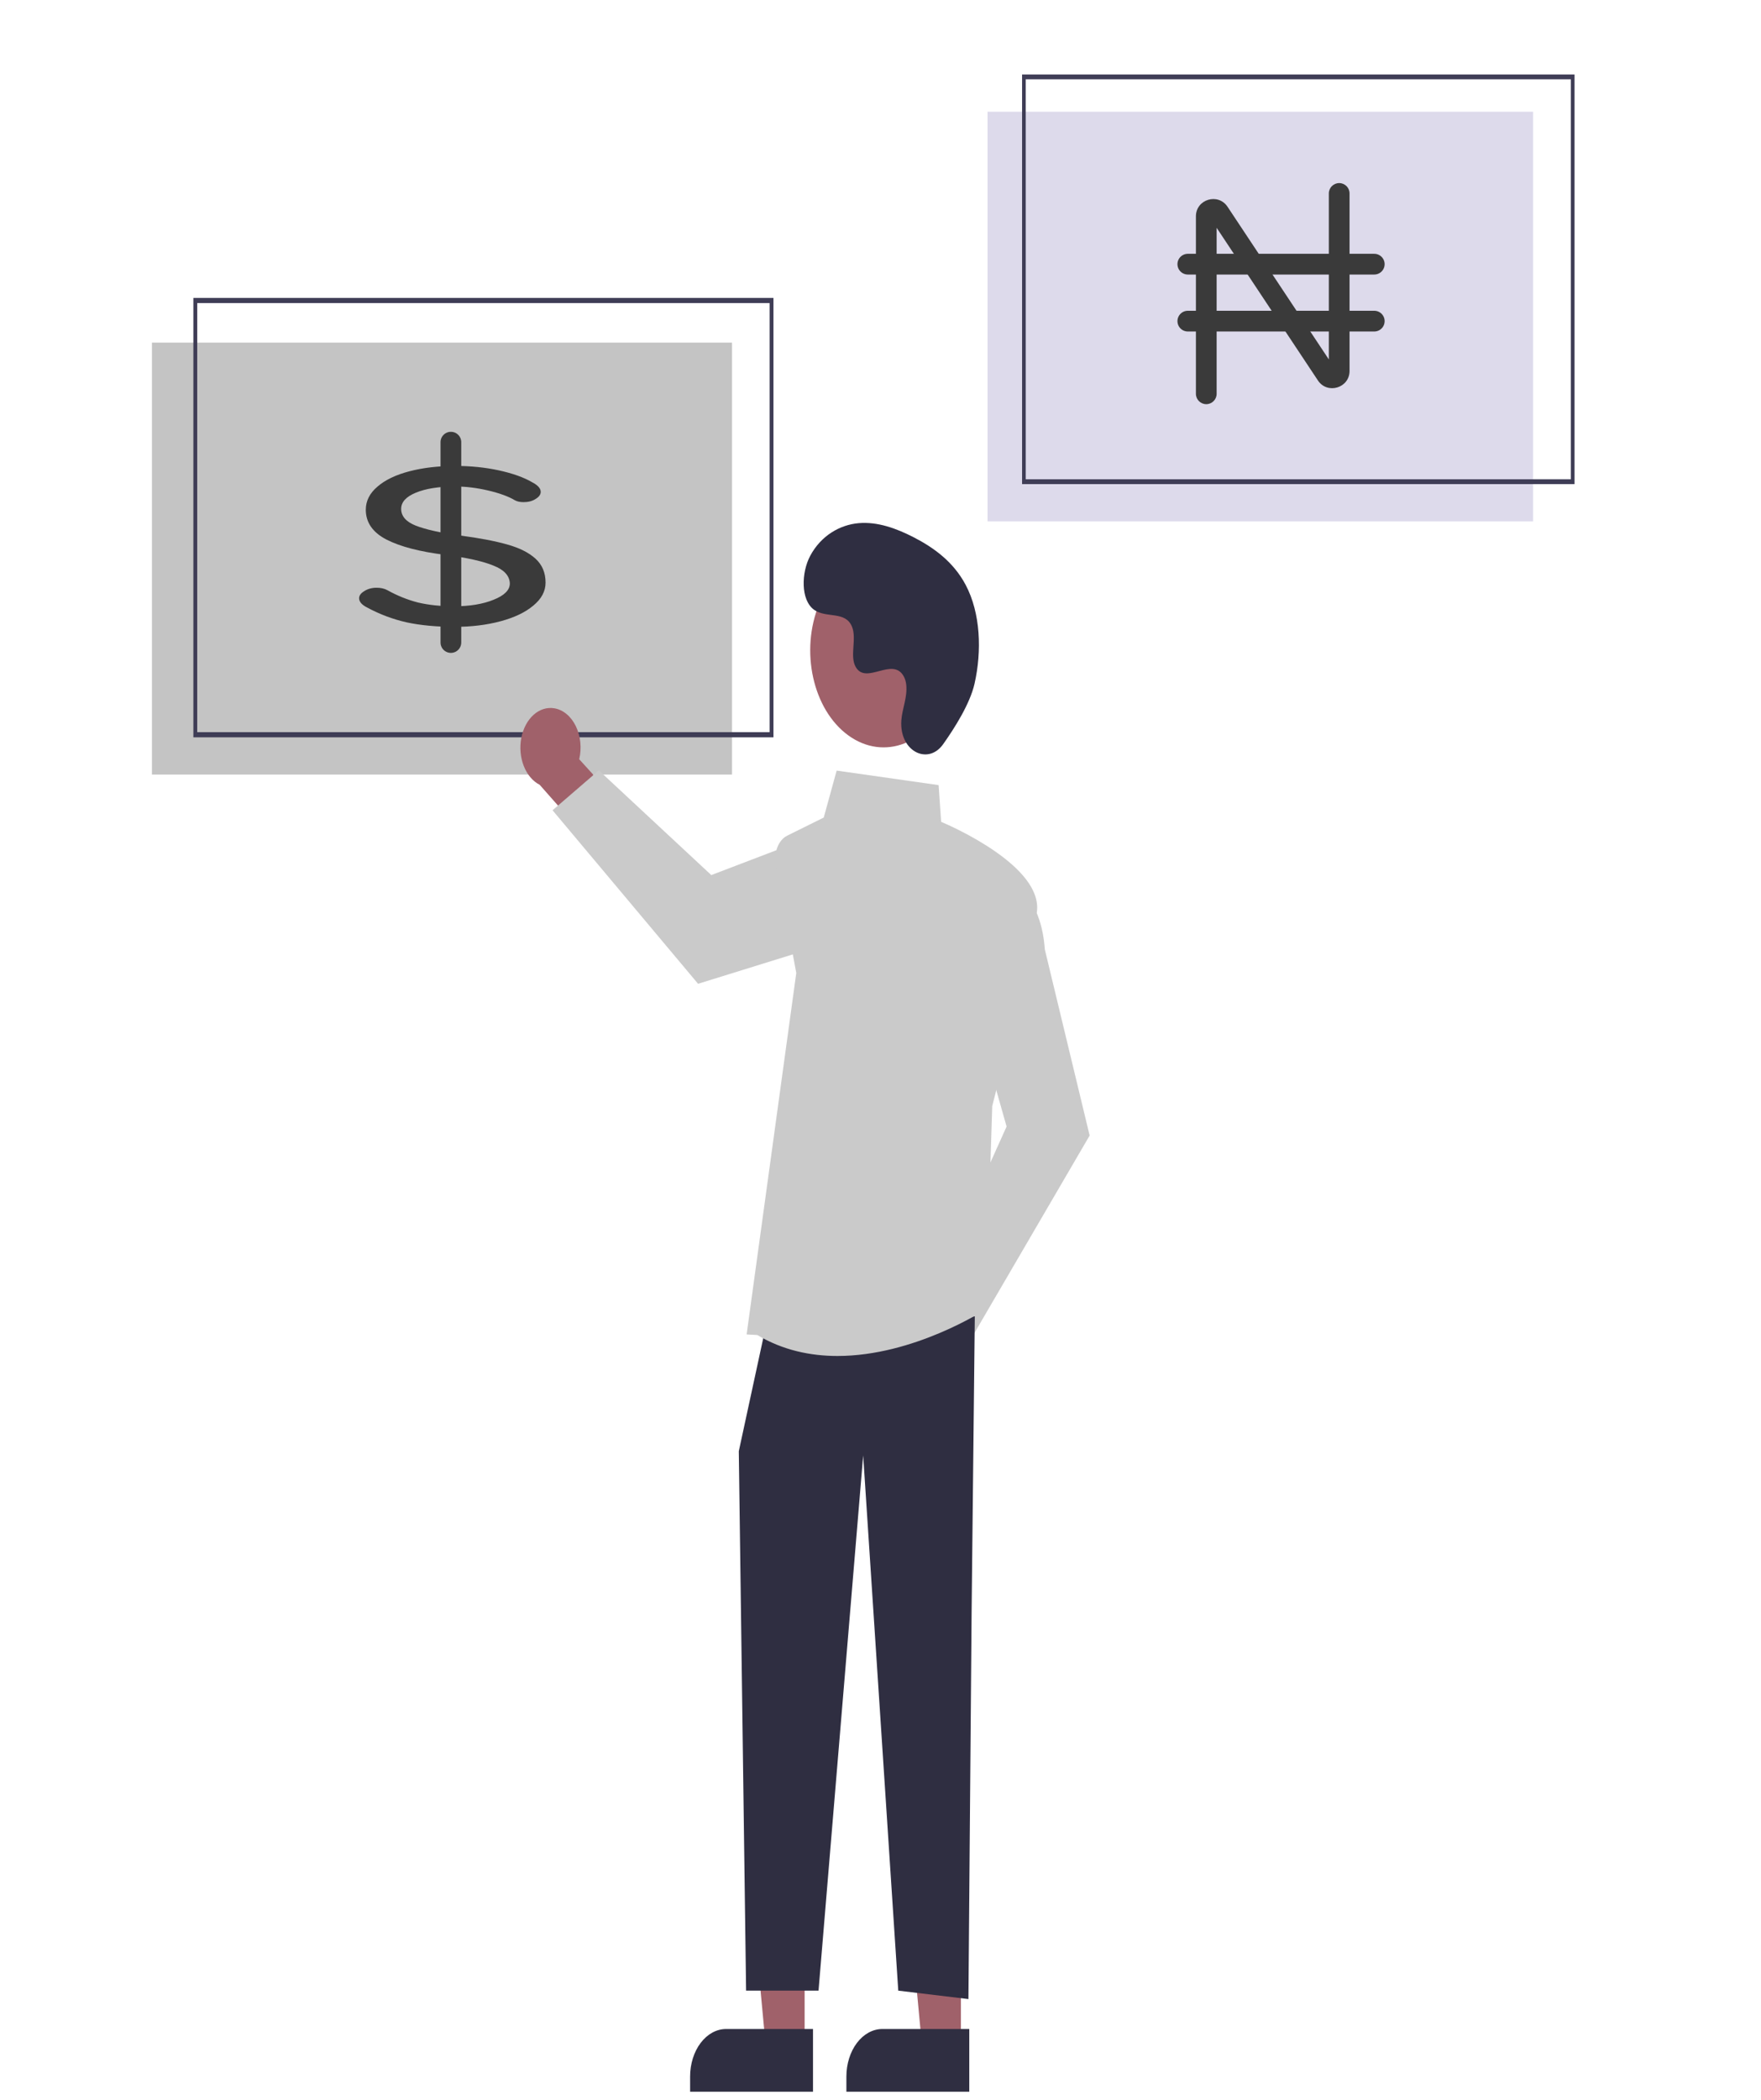 <svg width="255" height="304" viewBox="0 0 255 304" fill="none" xmlns="http://www.w3.org/2000/svg">
<path d="M106 49.589H22V112.114H106V49.589Z" fill="#C4C4C4"/>
<path d="M112 106.723H28V43.121H112V106.723ZM28.56 105.975H111.44V43.869H28.56V105.975Z" fill="#3F3D56"/>
<path d="M222 16.17H143V75.461H222V16.17Z" fill="#DDDAEB"/>
<path d="M228 70.071H148V10.78H228V70.071ZM148.533 69.374H227.467V11.478H148.533V69.374Z" fill="#3F3D56"/>
<path d="M129.295 194.843C129.325 194.008 129.493 193.191 129.788 192.451C130.083 191.711 130.496 191.065 131.001 190.56C131.505 190.054 132.087 189.7 132.705 189.523C133.324 189.346 133.965 189.351 134.582 189.537L140.309 178.877L146.062 181.894L137.815 196.797C137.51 198.146 136.841 199.301 135.935 200.042C135.028 200.783 133.948 201.059 132.898 200.818C131.848 200.577 130.901 199.836 130.237 198.735C129.573 197.634 129.238 196.249 129.295 194.843L129.295 194.843Z" fill="#A0616A"/>
<path d="M135.577 185.675L145.759 163.057L141.611 148.446L147.261 128.545L147.469 128.663C147.606 128.741 150.816 130.633 151.292 137.409L157.785 164.361L140.456 194.053L135.577 185.675Z" fill="#CACACA"/>
<path d="M80.277 102.523C80.906 102.627 81.509 102.912 82.045 103.357C82.581 103.802 83.036 104.397 83.379 105.1C83.722 105.803 83.944 106.597 84.029 107.425C84.115 108.254 84.062 109.097 83.874 109.896L91.478 118.261L88.756 125.604L78.144 113.591C77.149 113.086 76.329 112.115 75.84 110.865C75.35 109.614 75.225 108.17 75.488 106.805C75.751 105.441 76.384 104.252 77.267 103.462C78.149 102.673 79.221 102.339 80.277 102.523Z" fill="#A0616A"/>
<path d="M86.712 111.504L102.998 126.661L114.348 122.328L128.933 131.307L128.828 131.572C128.759 131.746 127.082 135.827 121.931 135.93L101.084 142.396L80.011 117.282L86.712 111.504Z" fill="#CACACA"/>
<path d="M116.513 295.821H110.851L108.157 266.976L116.514 266.977L116.513 295.821Z" fill="#A0616A"/>
<path d="M105.139 293.684H117.726V302.765H99.931V300.562C99.931 298.738 100.48 296.988 101.456 295.699C102.433 294.409 103.757 293.684 105.139 293.684Z" fill="#2F2E41"/>
<path d="M139.143 295.821H133.48L130.787 266.976L139.143 266.977L139.143 295.821Z" fill="#A0616A"/>
<path d="M127.768 293.684H140.356V302.765H122.561V300.562C122.561 298.738 123.11 296.988 124.086 295.699C125.063 294.409 126.387 293.684 127.768 293.684Z" fill="#2F2E41"/>
<path d="M141.156 190.535L140.694 233.234L140.233 289.352L130.072 288.132L124.992 210.664L118.526 288.132H108.037L106.981 210.054L110.675 192.975L141.156 190.535Z" fill="#2F2E41"/>
<path d="M109.663 193.235L108.115 193.147L115.304 140.835L112.361 125.024C112.208 124.201 112.288 123.333 112.588 122.584C112.887 121.834 113.384 121.256 113.984 120.958L119.281 118.335L121.152 111.539L135.916 113.64L136.279 118.952C137.878 119.629 151.053 125.424 150.144 132.027C149.247 138.545 143.949 159.049 143.68 160.089L142.752 189.495L142.638 189.57C142.501 189.661 132.325 196.27 121.27 196.268C117.377 196.268 113.373 195.448 109.663 193.235Z" fill="#CACACA"/>
<path d="M137.282 100.87C140.098 94.066 138.205 85.535 133.054 81.816C127.903 78.097 121.444 80.597 118.628 87.401C115.812 94.205 117.705 102.735 122.856 106.455C128.008 110.174 134.466 107.673 137.282 100.87Z" fill="#A0616A"/>
<path d="M136.565 107.726C134.54 110.576 130.777 109.046 130.513 105.153C130.493 104.85 130.494 104.546 130.518 104.244C130.654 102.519 131.409 100.954 131.228 99.132C131.187 98.679 131.059 98.247 130.856 97.878C129.242 95.022 125.453 99.155 123.929 96.57C122.995 94.985 124.093 92.49 123.376 90.718C122.43 88.38 119.628 89.534 117.87 88.254C115.915 86.829 116.032 82.866 117.319 80.456C118.889 77.517 121.641 75.948 124.359 75.722C127.077 75.496 129.776 76.467 132.314 77.773C135.197 79.257 138.056 81.308 139.83 84.656C141.988 88.728 142.195 94.203 141.116 98.964C140.46 101.86 138.22 105.399 136.565 107.726Z" fill="#2F2E41"/>
<path d="M65.85 90.732C63.227 90.732 60.91 90.516 58.898 90.085C56.886 89.632 54.964 88.909 53.132 87.918C52.377 87.529 52 87.087 52 86.591C52 86.203 52.252 85.858 52.755 85.556C53.258 85.233 53.85 85.071 54.533 85.071C55.144 85.071 55.665 85.189 56.096 85.427C57.533 86.225 59.006 86.818 60.515 87.206C62.06 87.572 63.802 87.756 65.743 87.756C68.006 87.756 69.91 87.443 71.455 86.818C73.036 86.192 73.826 85.405 73.826 84.456C73.79 83.335 73 82.472 71.455 81.868C69.946 81.243 67.629 80.725 64.503 80.316C60.802 79.863 57.946 79.119 55.934 78.084C53.958 77.049 52.97 75.615 52.97 73.782C52.97 72.509 53.527 71.399 54.641 70.45C55.755 69.479 57.299 68.735 59.275 68.218C61.252 67.7 63.479 67.441 65.958 67.441C68.186 67.441 70.287 67.657 72.263 68.088C74.24 68.52 75.838 69.091 77.06 69.803C77.886 70.234 78.299 70.698 78.299 71.194C78.299 71.582 78.048 71.927 77.545 72.229C77.078 72.531 76.503 72.682 75.82 72.682C75.317 72.682 74.904 72.596 74.581 72.423C73.647 71.862 72.353 71.388 70.701 71C69.048 70.612 67.467 70.417 65.958 70.417C63.551 70.417 61.629 70.719 60.192 71.323C58.79 71.905 58.09 72.682 58.09 73.652C58.09 74.709 58.79 75.517 60.192 76.078C61.629 76.639 63.748 77.113 66.551 77.501C69.353 77.868 71.635 78.299 73.395 78.795C75.192 79.291 76.575 79.981 77.545 80.866C78.515 81.75 79 82.904 79 84.327C79 85.578 78.407 86.688 77.222 87.659C76.072 88.629 74.491 89.384 72.479 89.923C70.467 90.462 68.257 90.732 65.85 90.732Z" fill="#3A3A3A"/>
<path d="M65.29 64V93" stroke="#3A3A3A" stroke-width="3" stroke-linecap="round"/>
<path d="M172 38.236H199M172 46.481H199" stroke="#3A3A3A" stroke-width="3" stroke-linecap="round" stroke-linejoin="round"/>
<path d="M173.173 57C173.173 57.828 173.845 58.5 174.673 58.5C175.502 58.5 176.173 57.828 176.173 57H173.173ZM195.421 28C195.421 27.172 194.749 26.5 193.921 26.5C193.092 26.5 192.421 27.172 192.421 28H195.421ZM192.088 54.238L190.838 55.067L192.088 54.238ZM176.173 57V31.315H173.173V57H176.173ZM175.257 31.591L190.838 55.067L193.337 53.408L177.756 29.933L175.257 31.591ZM195.421 53.685V28H192.421V53.685H195.421ZM190.838 55.067C192.207 57.131 195.421 56.161 195.421 53.685H192.421C192.421 53.593 192.456 53.475 192.536 53.373C192.609 53.282 192.697 53.23 192.776 53.206C192.856 53.182 192.958 53.176 193.069 53.212C193.192 53.253 193.287 53.332 193.337 53.408L190.838 55.067ZM176.173 31.315C176.173 31.407 176.138 31.525 176.058 31.627C175.985 31.718 175.897 31.77 175.818 31.794C175.738 31.818 175.636 31.824 175.525 31.788C175.402 31.747 175.307 31.668 175.257 31.591L177.756 29.933C176.387 27.869 173.173 28.839 173.173 31.315H176.173Z" fill="#3A3A3A"/>
</svg>
